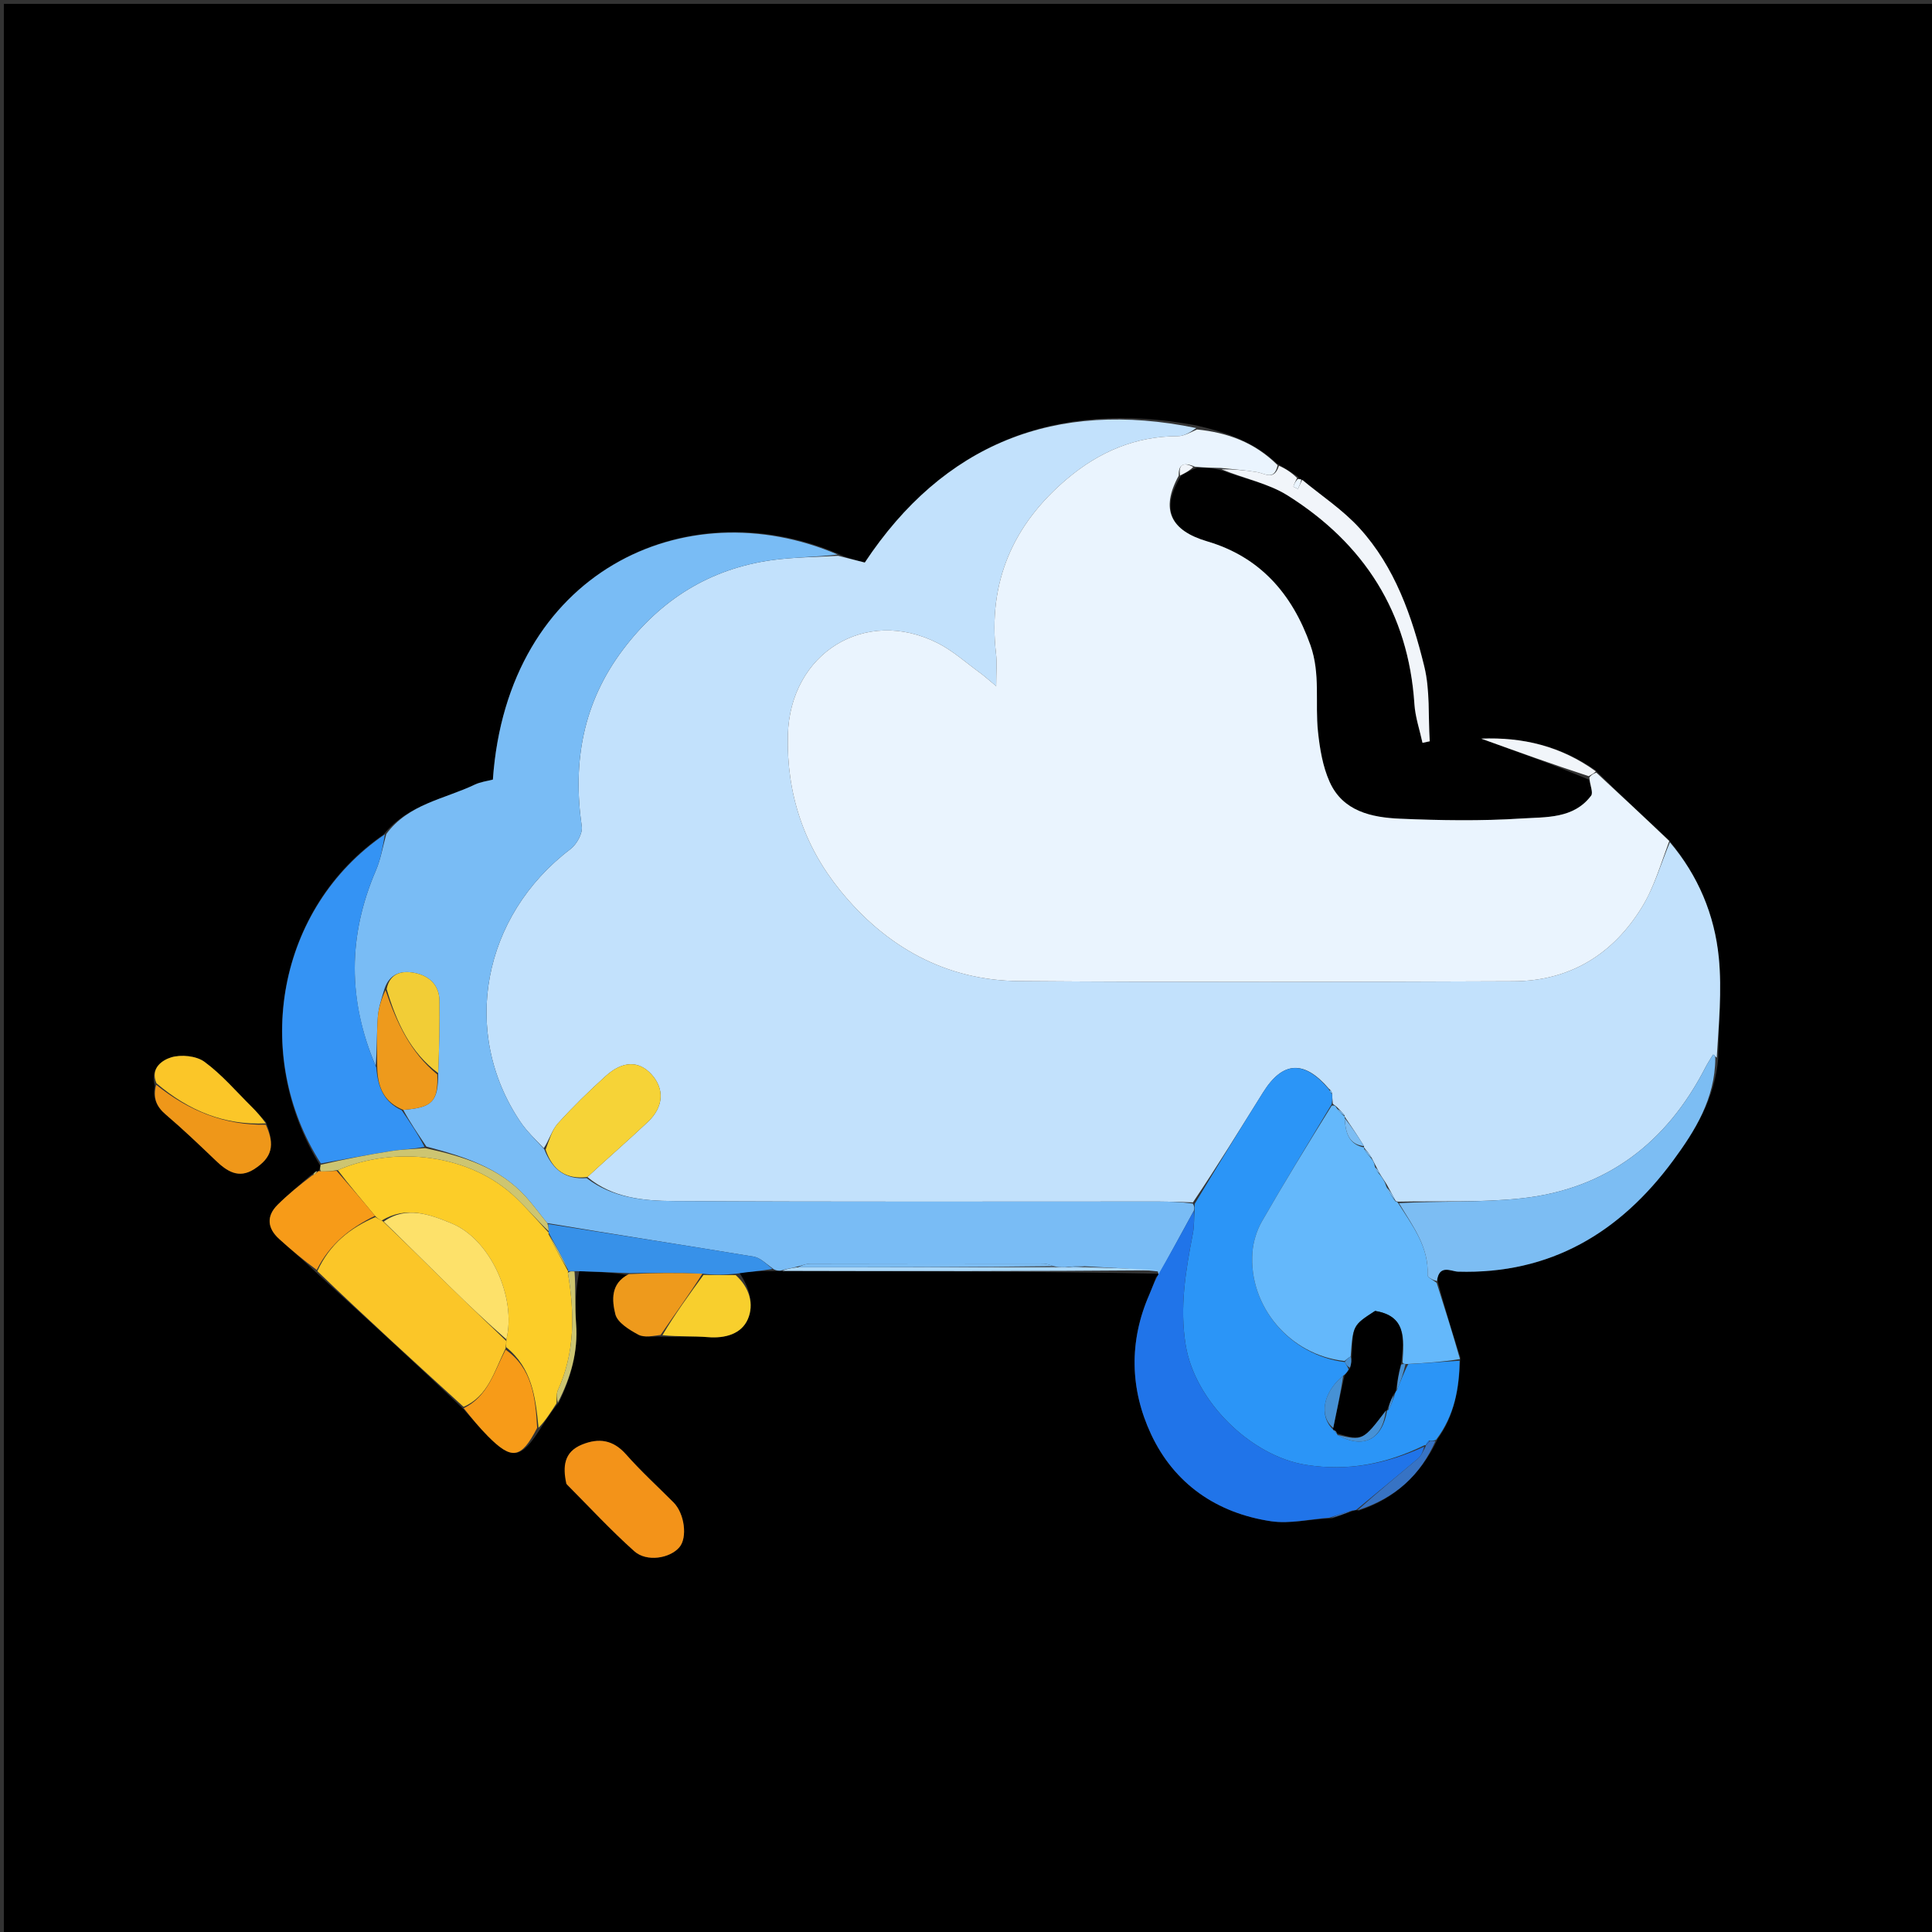 <svg version="1.1" id="Layer_1" xmlns="http://www.w3.org/2000/svg" xmlns:xlink="http://www.w3.org/1999/xlink" x="0px" y="0px"
	 width="100%" viewBox="0 0 500 500" enable-background="new 0 0 500 500" xml:space="preserve">
<rect x="0" y="0" width="500" height="500" fill="#333333" stroke="none"/>
<path fill="#000000" opacity="1" stroke="none" 
	d="
M346,501 
	C230.667,501 115.833,501 1,501 
	C1,334.333 1,167.667 1,1 
	C167.667,1 334.333,1 501,1 
	C501,167.667 501,334.333 501,501 
	C449.5,501 398,501 346,501 
M171.89,345.974 
	C175.673,345.979 179.476,345.744 183.234,346.052 
	C187.692,346.417 191.9,345.225 193.556,341.358 
	C195.164,337.602 194.037,333.252 191.257,329.26 
	C194.141,329.087 197.025,328.915 200.603,328.936 
	C201.078,328.902 201.553,328.867 202.954,328.972 
	C235.273,328.99 267.593,329.007 299.94,329.635 
	C299.877,329.829 299.815,330.023 299.183,330.54 
	C298.607,332.041 298.089,333.568 297.445,335.039 
	C292.139,347.146 292.458,359.533 297.883,371.148 
	C303.887,384.004 314.868,391.592 328.936,393.693 
	C333.812,394.421 338.988,393.143 344.798,392.929 
	C346.57,392.283 348.342,391.638 350.54,390.89 
	C350.54,390.89 350.959,390.758 351.707,390.927 
	C360.974,387.814 367.629,381.783 372.109,372.312 
	C376.453,366.281 377.614,359.358 377.931,351.306 
	C375.891,344.869 373.852,338.433 371.959,331.121 
	C372.426,327.075 375.576,329.048 377.324,329.1 
	C401.242,329.813 419.262,318.984 432.997,300.352 
	C438.682,292.64 443.841,284.357 444.679,273.808 
	C444.79,265.134 445.671,256.384 444.821,247.805 
	C443.726,236.755 439.489,226.599 431.855,217.339 
	C425.613,211.544 419.371,205.75 412.853,199.292 
	C403.936,193.058 393.985,190.731 383.335,191.16 
	C392.54,194.481 401.746,197.802 411.287,201.82 
	C411.488,203.215 412.377,205.128 411.78,205.922 
	C407.238,211.956 400.077,211.419 393.786,211.825 
	C383.34,212.5 372.803,212.329 362.332,211.881 
	C354.988,211.567 347.533,209.996 344.105,202.35 
	C342.317,198.363 341.56,193.767 341.093,189.366 
	C340.302,181.925 341.779,174.423 339.133,166.955 
	C334.407,153.614 326.028,144.115 312.418,140.105 
	C302.965,137.321 300.236,131.895 305.729,123.009 
	C306.837,122.376 307.945,121.744 309.911,121.001 
	C311.927,121.035 313.944,121.069 316.305,121.796 
	C321.986,123.887 328.237,125.075 333.249,128.229 
	C353.031,140.676 364.501,158.482 366.051,182.225 
	C366.271,185.597 367.423,188.907 368.143,192.246 
	C368.767,192.112 369.39,191.978 370.013,191.844 
	C369.604,185.363 370.118,178.656 368.595,172.447 
	C365.421,159.507 361.025,146.784 351.842,136.69 
	C347.524,131.944 341.987,128.307 336.57,124.01 
	C336.57,124.01 336.112,123.958 335.858,123.329 
	C334.239,122.276 332.621,121.223 330.355,119.883 
	C324.652,114.449 317.644,111.949 309.667,110.116 
	C273.037,103.227 244.106,114.954 223.809,145.589 
	C221.115,144.904 219.021,144.371 216.637,143.19 
	C177.212,126.567 131.326,148.057 127.557,201.761 
	C126.027,202.167 124.358,202.35 122.929,203.034 
	C115.01,206.822 105.658,208.072 99.253,215.987 
	C71.784,234.928 65.009,272.866 82.95,301.78 
	C82.841,302.22 82.732,302.66 82.463,303.038 
	C82.463,303.038 82.329,303.148 81.715,303.072 
	C81.453,303.357 81.192,303.643 80.296,304.23 
	C77.468,306.743 74.52,309.135 71.843,311.8 
	C68.856,314.774 69.214,317.896 72.259,320.656 
	C75.378,323.483 78.608,326.187 82.09,329.573 
	C94.719,341.08 107.348,352.587 120.046,364.78 
	C122.114,367.086 124.091,369.483 126.27,371.681 
	C132.459,377.925 134.86,377.572 139.73,369.922 
	C141.16,367.674 142.59,365.425 144.709,362.858 
	C147.741,356.443 149.635,349.833 149.093,342.59 
	C148.76,338.131 149.023,333.627 149.93,328.951 
	C154.274,329.127 158.618,329.304 162.516,329.991 
	C157.934,332.198 158.397,336.621 159.25,340.1 
	C159.78,342.264 162.852,344.148 165.189,345.405 
	C166.741,346.239 169.009,345.741 171.89,345.974 
M68.818,290.381 
	C67.585,289.059 66.397,287.692 65.113,286.421 
	C61.114,282.461 57.408,278.088 52.913,274.796 
	C50.788,273.24 46.838,272.855 44.252,273.662 
	C42.143,274.32 38.776,276.354 40.057,281.012 
	C39.52,284.037 40.429,286.338 42.861,288.408 
	C47.325,292.209 51.573,296.271 55.81,300.329 
	C58.718,303.115 61.748,305.138 65.735,302.598 
	C70.43,299.608 71.218,296.384 68.818,290.381 
M146.832,384.324 
	C152.577,390.066 158.105,396.049 164.153,401.451 
	C167.347,404.304 173.333,403.323 175.807,400.446 
	C177.969,397.931 177.169,391.703 174.306,388.829 
	C170.195,384.702 165.875,380.76 162.025,376.402 
	C158.67,372.606 154.972,372.082 150.6,373.867 
	C145.994,375.749 145.571,379.495 146.832,384.324 
z"/>
<path fill="#C2E1FC" opacity="1" stroke="none" 
	d="
M216.926,143.838 
	C219.021,144.371 221.115,144.904 223.809,145.589 
	C244.106,114.954 273.037,103.227 309.604,110.784 
	C307.967,111.95 306.394,112.876 304.819,112.878 
	C293.858,112.898 284.493,116.904 276.23,123.864 
	C262.138,135.734 255.616,150.664 257.771,169.175 
	C258.047,171.549 257.809,173.984 257.809,177.569 
	C255.788,175.898 254.753,174.947 253.624,174.127 
	C250.024,171.514 246.645,168.444 242.724,166.452 
	C223.896,156.888 204.444,169.077 203.904,190.199 
	C203.517,205.367 208.026,218.832 217.385,230.389 
	C229.21,244.993 244.679,253.756 263.765,253.905 
	C306.404,254.237 349.049,254.122 391.69,253.951 
	C406.295,253.893 417.512,246.954 425.012,234.64 
	C428.124,229.53 429.819,223.556 432.158,217.975 
	C439.489,226.599 443.726,236.755 444.821,247.805 
	C445.671,256.384 444.79,265.134 444.295,273.709 
	C443.857,273.453 443.84,273.264 443.74,273.147 
	C443.642,273.034 443.339,272.919 443.331,272.931 
	C442.652,274.045 441.935,275.141 441.339,276.3 
	C431.312,295.797 415.69,307.748 393.747,310.129 
	C383.253,311.268 372.582,310.776 361.781,310.989 
	C361.572,310.955 361.15,310.913 361.083,310.592 
	C360.349,309.18 359.683,308.089 358.968,306.688 
	C358.304,305.575 357.69,304.771 357.042,303.676 
	C356.699,302.915 356.388,302.444 356.025,301.687 
	C355.661,300.93 355.348,300.458 354.998,299.67 
	C354.32,298.557 353.678,297.76 353.023,296.983 
	C353.01,297.002 353.046,296.965 352.995,296.619 
	C351.302,293.844 349.658,291.415 348.007,288.993 
	C348,289 348.017,288.986 347.967,288.675 
	C347.337,287.816 346.758,287.269 346.019,286.53 
	C345.592,286.122 345.286,286.011 344.928,285.642 
	C344.85,284.552 344.785,283.826 344.705,282.865 
	C344.553,282.323 344.325,282.117 343.864,281.7 
	C337.477,274.265 331.938,274.652 326.903,282.683 
	C320.952,292.177 315.1,301.733 308.731,311.174 
	C305.428,311.042 302.599,310.96 299.77,310.96 
	C257.985,310.951 216.2,311.087 174.416,310.833 
	C166.573,310.786 158.511,310.045 152.017,304.609 
	C157.378,299.674 162.62,295.108 167.677,290.344 
	C171.771,286.488 172.014,281.808 168.621,278.058 
	C165.393,274.49 161.211,274.464 156.777,278.454 
	C152.463,282.338 148.29,286.413 144.4,290.716 
	C142.82,292.465 142.152,295.038 140.73,297.146 
	C138.458,294.8 136.279,292.711 134.633,290.264 
	C119.096,267.172 124.854,237.031 147.612,219.769 
	C149.22,218.55 150.827,215.709 150.564,213.893 
	C148.143,197.173 150.873,181.841 161.234,168.107 
	C171.024,155.13 183.765,147.164 199.877,144.949 
	C205.504,144.175 211.24,144.186 216.926,143.838 
z"/>
<path fill="#EAF4FE" opacity="1" stroke="none" 
	d="
M432.007,217.657 
	C429.819,223.556 428.124,229.53 425.012,234.64 
	C417.512,246.954 406.295,253.893 391.69,253.951 
	C349.049,254.122 306.404,254.237 263.765,253.905 
	C244.679,253.756 229.21,244.993 217.385,230.389 
	C208.026,218.832 203.517,205.367 203.904,190.199 
	C204.444,169.077 223.896,156.888 242.724,166.452 
	C246.645,168.444 250.024,171.514 253.624,174.127 
	C254.753,174.947 255.788,175.898 257.809,177.569 
	C257.809,173.984 258.047,171.549 257.771,169.175 
	C255.616,150.664 262.138,135.734 276.23,123.864 
	C284.493,116.904 293.858,112.898 304.819,112.878 
	C306.394,112.876 307.967,111.95 309.779,111.146 
	C317.644,111.949 324.652,114.449 330.655,120.401 
	C329.742,124.483 327.415,122.528 325.279,122.174 
	C322.198,121.664 319.069,121.446 315.961,121.104 
	C313.944,121.069 311.927,121.035 309.236,120.791 
	C305.88,119.331 304.996,120.577 305.045,123.117 
	C300.236,131.895 302.965,137.321 312.418,140.105 
	C326.028,144.115 334.407,153.614 339.133,166.955 
	C341.779,174.423 340.302,181.925 341.093,189.366 
	C341.56,193.767 342.317,198.363 344.105,202.35 
	C347.533,209.996 354.988,211.567 362.332,211.881 
	C372.803,212.329 383.34,212.5 393.786,211.825 
	C400.077,211.419 407.238,211.956 411.78,205.922 
	C412.377,205.128 411.488,203.215 411.317,201.217 
	C411.941,200.394 412.535,200.174 413.129,199.955 
	C419.371,205.75 425.613,211.544 432.007,217.657 
z"/>
<path fill="#79BCF5" opacity="1" stroke="none" 
	d="
M151.818,304.892 
	C158.511,310.045 166.573,310.786 174.416,310.833 
	C216.2,311.087 257.985,310.951 299.77,310.96 
	C302.599,310.96 305.428,311.042 308.709,311.474 
	C309.152,312.266 309.142,312.67 308.951,313.369 
	C305.764,319.182 302.758,324.7 299.752,330.217 
	C299.815,330.023 299.877,329.829 299.634,329.047 
	C293.212,328.288 287.095,328.118 280.73,327.711 
	C278.996,327.63 277.511,327.785 275.643,327.955 
	C274.499,327.959 273.735,327.949 272.654,327.679 
	C271.528,327.281 270.721,327.021 269.913,327.02 
	C249.854,326.997 229.795,326.984 209.736,327.041 
	C208.495,327.045 207.256,327.643 205.663,327.978 
	C204.216,328.272 203.122,328.552 202.028,328.833 
	C201.553,328.867 201.078,328.902 200.253,328.49 
	C198.28,327.068 196.755,325.496 195.018,325.208 
	C177.313,322.276 159.573,319.553 141.636,316.544 
	C139.68,314.139 138.03,311.872 136.166,309.797 
	C129.312,302.172 120.063,299.297 110.351,296.734 
	C108.112,293.387 106.036,290.364 104.364,287.229 
	C111.947,286.648 113.403,285.079 113.398,277.724 
	C113.669,271.232 113.792,265.085 113.72,258.94 
	C113.672,254.775 110.918,252.477 107.262,251.776 
	C104.101,251.169 100.893,251.75 99.501,255.929 
	C98.707,258.554 97.933,260.925 97.767,263.337 
	C97.477,267.578 97.559,271.844 97.231,275.872 
	C89.913,258.823 90.054,242.078 97.264,225.305 
	C98.547,222.319 99.088,219.013 99.972,215.854 
	C105.658,208.072 115.01,206.822 122.929,203.034 
	C124.358,202.35 126.027,202.167 127.557,201.761 
	C131.326,148.057 177.212,126.567 216.782,143.514 
	C211.24,144.186 205.504,144.175 199.877,144.949 
	C183.765,147.164 171.024,155.13 161.234,168.107 
	C150.873,181.841 148.143,197.173 150.564,213.893 
	C150.827,215.709 149.22,218.55 147.612,219.769 
	C124.854,237.031 119.096,267.172 134.633,290.264 
	C136.279,292.711 138.458,294.8 140.865,297.443 
	C143.008,302.892 146.481,305.275 151.818,304.892 
z"/>
<path fill="#2B95F7" opacity="1" stroke="none" 
	d="
M309.132,313.074 
	C309.142,312.67 309.152,312.266 309.183,311.562 
	C315.1,301.733 320.952,292.177 326.903,282.683 
	C331.938,274.652 337.477,274.265 343.913,281.922 
	C344.238,282.738 344.442,282.954 344.72,283.1 
	C344.785,283.826 344.85,284.552 344.623,285.779 
	C338.391,296.2 332.342,306.059 326.589,316.087 
	C325.231,318.455 324.338,321.353 324.133,324.075 
	C323.074,338.128 333.909,350.765 348.016,352.501 
	C348.394,353.225 348.727,353.672 349.012,354.412 
	C348.635,355.127 348.304,355.549 347.619,356.02 
	C342.31,360.383 341.331,366.565 345.03,369.989 
	C345.001,369.997 345.014,369.938 345.113,370.175 
	C345.485,370.609 345.758,370.806 346.012,371.005 
	C345.992,371.007 346.002,370.968 346.095,371.349 
	C352.891,375.129 357.751,372.557 358.994,364.981 
	C359.001,365.004 358.954,364.99 359.313,364.916 
	C360.102,363.531 360.532,362.22 361.012,360.684 
	C361.063,360.459 361.227,360.027 361.506,359.825 
	C362.523,357.433 363.261,355.243 364.455,353.043 
	C369.194,352.739 373.476,352.445 377.758,352.151 
	C377.614,359.358 376.453,366.281 371.651,372.62 
	C370.801,372.932 370.409,372.937 369.848,372.832 
	C369.45,373.146 369.221,373.57 368.996,373.997 
	C369,374 368.992,373.992 368.631,374.034 
	C358.725,378.903 348.843,380.801 338.059,379.113 
	C323.614,376.851 309.222,362.52 306.865,348.159 
	C305.235,338.228 306.869,328.768 308.72,319.185 
	C309.104,317.195 309.007,315.113 309.132,313.074 
z"/>
<path fill="#64B8FB" opacity="1" stroke="none" 
	d="
M347.971,352.223 
	C333.909,350.765 323.074,338.128 324.133,324.075 
	C324.338,321.353 325.231,318.455 326.589,316.087 
	C332.342,306.059 338.391,296.2 344.636,286.144 
	C345.286,286.011 345.592,286.122 346.006,286.876 
	C346.773,287.936 347.395,288.461 348.017,288.986 
	C348.017,288.986 348,289 348,289.383 
	C348.226,293.185 349.064,296.177 353.046,296.965 
	C353.046,296.965 353.01,297.002 353.016,297.336 
	C353.692,298.442 354.363,299.214 355.035,299.986 
	C355.348,300.458 355.661,300.93 355.808,301.867 
	C356.12,302.877 356.597,303.421 357.075,303.966 
	C357.69,304.771 358.304,305.575 358.724,306.912 
	C359.403,308.601 360.276,309.757 361.15,310.913 
	C361.15,310.913 361.572,310.955 361.831,311.337 
	C365.647,317.355 369.811,322.72 369.456,329.988 
	C369.426,330.618 370.989,331.326 371.812,331.997 
	C373.852,338.433 375.891,344.869 377.844,351.728 
	C373.476,352.445 369.194,352.739 364.195,353.009 
	C363.305,352.981 363.131,352.976 362.979,352.522 
	C363.375,346.36 363.904,340.566 355.873,339.272 
	C350.127,343 350.127,343 349.556,351.048 
	C348.835,351.476 348.403,351.85 347.971,352.223 
z"/>
<path fill="#2074E9" opacity="1" stroke="none" 
	d="
M308.951,313.369 
	C309.007,315.113 309.104,317.195 308.72,319.185 
	C306.869,328.768 305.235,338.228 306.865,348.159 
	C309.222,362.52 323.614,376.851 338.059,379.113 
	C348.843,380.801 358.725,378.903 368.592,374.38 
	C368.269,375.631 367.796,376.78 366.953,377.493 
	C361.667,381.969 356.3,386.348 350.959,390.758 
	C350.959,390.758 350.54,390.89 349.95,390.926 
	C347.582,391.568 345.804,392.174 344.027,392.781 
	C338.988,393.143 333.812,394.421 328.936,393.693 
	C314.868,391.592 303.887,384.004 297.883,371.148 
	C292.458,359.533 292.139,347.146 297.445,335.039 
	C298.089,333.568 298.607,332.041 299.468,330.379 
	C302.758,324.7 305.764,319.182 308.951,313.369 
z"/>
<path fill="#3493F4" opacity="1" stroke="none" 
	d="
M103.959,287.34 
	C106.036,290.364 108.112,293.387 109.854,296.804 
	C106.759,297.415 103.97,297.453 101.244,297.886 
	C95.158,298.851 89.103,300.013 83.035,301.095 
	C65.009,272.866 71.784,234.928 99.612,215.921 
	C99.088,219.013 98.547,222.319 97.264,225.305 
	C90.054,242.078 89.913,258.823 97.377,276.255 
	C97.785,281.57 99.485,285.273 103.959,287.34 
z"/>
<path fill="#FCCD28" opacity="1" stroke="none" 
	d="
M144.021,363.177 
	C142.59,365.425 141.16,367.674 139.373,369.511 
	C138.585,361.499 137.676,354.087 130.999,348.648 
	C131.001,347.892 131.002,347.459 131.058,346.636 
	C133.695,335.685 126.864,320.769 116.976,316.657 
	C111.265,314.283 105.139,311.987 98.76,315.89 
	C98.051,315.519 97.587,315.254 97.045,314.649 
	C93.686,310.543 90.403,306.779 87.422,302.819 
	C102.084,296.512 121.655,298.476 133.662,310.113 
	C136.576,312.938 139.224,316.038 141.997,319.006 
	C141.999,319.001 141.988,319.004 141.961,319.394 
	C143.632,322.85 145.331,325.916 147.014,328.99 
	C146.998,328.999 147.02,328.97 146.969,329.409 
	C148.749,340.049 148.796,350.085 144.387,359.777 
	C143.939,360.762 144.127,362.037 144.021,363.177 
z"/>
<path fill="#7CBDF3" opacity="1" stroke="none" 
	d="
M371.886,331.559 
	C370.989,331.326 369.426,330.618 369.456,329.988 
	C369.811,322.72 365.647,317.355 362.04,311.371 
	C372.582,310.776 383.253,311.268 393.747,310.129 
	C415.69,307.748 431.312,295.797 441.339,276.3 
	C441.935,275.141 442.652,274.045 443.331,272.931 
	C443.339,272.919 443.642,273.034 443.74,273.147 
	C443.84,273.264 443.857,273.453 443.927,273.879 
	C443.841,284.357 438.682,292.64 432.997,300.352 
	C419.262,318.984 401.242,329.813 377.324,329.1 
	C375.576,329.048 372.426,327.075 371.886,331.559 
z"/>
<path fill="#FBC628" opacity="1" stroke="none" 
	d="
M97.122,314.99 
	C97.587,315.254 98.051,315.519 99.055,316.043 
	C105.238,321.896 110.855,327.516 116.532,333.075 
	C121.319,337.762 126.177,342.379 131.004,347.026 
	C131.002,347.459 131.001,347.892 130.851,348.972 
	C127.872,354.996 126.338,361.333 119.977,364.094 
	C107.348,352.587 94.719,341.08 82.127,328.97 
	C85.357,321.903 90.648,317.785 97.122,314.99 
z"/>
<path fill="#F39319" opacity="1" stroke="none" 
	d="
M146.578,384.025 
	C145.571,379.495 145.994,375.749 150.6,373.867 
	C154.972,372.082 158.67,372.606 162.025,376.402 
	C165.875,380.76 170.195,384.702 174.306,388.829 
	C177.169,391.703 177.969,397.931 175.807,400.446 
	C173.333,403.323 167.347,404.304 164.153,401.451 
	C158.105,396.049 152.577,390.066 146.578,384.025 
z"/>
<path fill="#3791E9" opacity="1" stroke="none" 
	d="
M141.843,316.771 
	C159.573,319.553 177.313,322.276 195.018,325.208 
	C196.755,325.496 198.28,327.068 199.906,328.393 
	C197.025,328.915 194.141,329.087 190.606,329.621 
	C187.322,329.975 184.689,329.968 181.782,329.631 
	C175.326,329.36 169.144,329.42 162.962,329.48 
	C158.618,329.304 154.274,329.127 149.146,328.969 
	C147.915,328.981 147.467,328.975 147.02,328.97 
	C147.02,328.97 146.998,328.999 147.002,328.619 
	C145.333,325.161 143.661,322.083 141.988,319.004 
	C141.988,319.004 141.999,319.001 141.998,318.633 
	C141.945,317.766 141.894,317.269 141.843,316.771 
z"/>
<path fill="#F79B18" opacity="1" stroke="none" 
	d="
M97.045,314.649 
	C90.648,317.785 85.357,321.903 81.977,328.656 
	C78.608,326.187 75.378,323.483 72.259,320.656 
	C69.214,317.896 68.856,314.774 71.843,311.8 
	C74.52,309.135 77.468,306.743 80.766,304.231 
	C81.601,303.871 81.965,303.509 82.329,303.148 
	C82.329,303.148 82.463,303.038 82.994,303.118 
	C84.724,303.137 85.922,303.075 87.12,303.014 
	C90.403,306.779 93.686,310.543 97.045,314.649 
z"/>
<path fill="#F1F5FA" opacity="1" stroke="none" 
	d="
M316.133,121.45 
	C319.069,121.446 322.198,121.664 325.279,122.174 
	C327.415,122.528 329.742,124.483 330.978,120.544 
	C332.621,121.223 334.239,122.276 335.681,123.702 
	C335.231,124.681 334.891,125.272 334.745,125.908 
	C334.719,126.02 335.497,126.318 335.904,126.531 
	C336.27,125.743 336.636,124.955 337.002,124.167 
	C341.987,128.307 347.524,131.944 351.842,136.69 
	C361.025,146.784 365.421,159.507 368.595,172.447 
	C370.118,178.656 369.604,185.363 370.013,191.844 
	C369.39,191.978 368.767,192.112 368.143,192.246 
	C367.423,188.907 366.271,185.597 366.051,182.225 
	C364.501,158.482 353.031,140.676 333.249,128.229 
	C328.237,125.075 321.986,123.887 316.133,121.45 
z"/>
<path fill="#F79B18" opacity="1" stroke="none" 
	d="
M120.011,364.437 
	C126.338,361.333 127.872,354.996 130.85,349.296 
	C137.676,354.087 138.585,361.499 139.013,369.536 
	C134.86,377.572 132.459,377.925 126.27,371.681 
	C124.091,369.483 122.114,367.086 120.011,364.437 
z"/>
<path fill="#EF9719" opacity="1" stroke="none" 
	d="
M68.796,291.078 
	C71.218,296.384 70.43,299.608 65.735,302.598 
	C61.748,305.138 58.718,303.115 55.81,300.329 
	C51.573,296.271 47.325,292.209 42.861,288.408 
	C40.429,286.338 39.52,284.037 40.42,280.746 
	C48.817,287.458 58.056,291.251 68.796,291.078 
z"/>
<path fill="#F8CF2D" opacity="1" stroke="none" 
	d="
M182.056,329.962 
	C184.689,329.968 187.322,329.975 190.392,329.996 
	C194.037,333.252 195.164,337.602 193.556,341.358 
	C191.9,345.225 187.692,346.417 183.234,346.052 
	C179.476,345.744 175.673,345.979 171.438,345.543 
	C174.677,340.062 178.366,335.012 182.056,329.962 
z"/>
<path fill="#FBC628" opacity="1" stroke="none" 
	d="
M68.807,290.73 
	C58.056,291.251 48.817,287.458 40.498,280.353 
	C38.776,276.354 42.143,274.32 44.252,273.662 
	C46.838,272.855 50.788,273.24 52.913,274.796 
	C57.408,278.088 61.114,282.461 65.113,286.421 
	C66.397,287.692 67.585,289.059 68.807,290.73 
z"/>
<path fill="#EE9A1C" opacity="1" stroke="none" 
	d="
M181.782,329.631 
	C178.366,335.012 174.677,340.062 170.972,345.476 
	C169.009,345.741 166.741,346.239 165.189,345.405 
	C162.852,344.148 159.78,342.264 159.25,340.1 
	C158.397,336.621 157.934,332.198 162.739,329.736 
	C169.144,329.42 175.326,329.36 181.782,329.631 
z"/>
<path fill="#CDC571" opacity="1" stroke="none" 
	d="
M87.422,302.818 
	C85.922,303.075 84.724,303.137 83.075,303.149 
	C82.732,302.66 82.841,302.22 82.993,301.437 
	C89.103,300.013 95.158,298.851 101.244,297.886 
	C103.97,297.453 106.759,297.415 110.017,297.128 
	C120.063,299.297 129.312,302.172 136.166,309.797 
	C138.03,311.872 139.68,314.139 141.636,316.544 
	C141.894,317.269 141.945,317.766 141.995,318.638 
	C139.224,316.038 136.576,312.938 133.662,310.113 
	C121.655,298.476 102.084,296.512 87.422,302.818 
z"/>
<path fill="#ABD8F9" opacity="1" stroke="none" 
	d="
M280.978,327.947 
	C287.095,328.118 293.212,328.288 299.62,328.742 
	C267.593,329.007 235.273,328.99 202.491,328.903 
	C203.122,328.552 204.216,328.272 206.13,327.994 
	C228.957,327.977 250.964,327.958 272.972,327.939 
	C273.735,327.949 274.499,327.959 276.055,327.976 
	C278.225,327.971 279.602,327.959 280.978,327.947 
z"/>
<path fill="#F1F5FA" opacity="1" stroke="none" 
	d="
M412.991,199.623 
	C412.535,200.174 411.941,200.394 411.15,200.868 
	C401.746,197.802 392.54,194.481 383.335,191.16 
	C393.985,190.731 403.936,193.058 412.991,199.623 
z"/>
<path fill="#3773C4" opacity="1" stroke="none" 
	d="
M351.333,390.843 
	C356.3,386.348 361.667,381.969 366.953,377.493 
	C367.796,376.78 368.269,375.631 368.953,374.337 
	C368.992,373.992 369,374 369.217,373.877 
	C369.629,373.484 369.823,373.213 370.016,372.942 
	C370.409,372.937 370.801,372.932 371.487,372.942 
	C367.629,381.783 360.974,387.814 351.333,390.843 
z"/>
<path fill="#CDC571" opacity="1" stroke="none" 
	d="
M146.969,329.409 
	C147.467,328.975 147.915,328.981 148.691,329.065 
	C149.023,333.627 148.76,338.131 149.093,342.59 
	C149.635,349.833 147.741,356.443 144.365,363.018 
	C144.127,362.037 143.939,360.762 144.387,359.777 
	C148.796,350.085 148.749,340.049 146.969,329.409 
z"/>
<path fill="#F1F5FA" opacity="1" stroke="none" 
	d="
M305.387,123.063 
	C304.996,120.577 305.88,119.331 308.808,120.847 
	C307.945,121.744 306.837,122.376 305.387,123.063 
z"/>
<path fill="#3773C4" opacity="1" stroke="none" 
	d="
M344.412,392.855 
	C345.804,392.174 347.582,391.568 349.736,390.977 
	C348.342,391.638 346.57,392.283 344.412,392.855 
z"/>
<path fill="#EAF4FE" opacity="1" stroke="none" 
	d="
M336.786,124.089 
	C336.636,124.955 336.27,125.743 335.904,126.531 
	C335.497,126.318 334.719,126.02 334.745,125.908 
	C334.891,125.272 335.231,124.681 335.808,124.016 
	C336.112,123.958 336.57,124.01 336.786,124.089 
z"/>
<path fill="#CDC571" opacity="1" stroke="none" 
	d="
M82.022,303.11 
	C81.965,303.509 81.601,303.871 81.084,304.08 
	C81.192,303.643 81.453,303.357 82.022,303.11 
z"/>
<path fill="#F6D337" opacity="1" stroke="none" 
	d="
M152.017,304.609 
	C146.481,305.275 143.008,302.892 141.205,297.533 
	C142.152,295.038 142.82,292.465 144.4,290.716 
	C148.29,286.413 152.463,282.338 156.777,278.454 
	C161.211,274.464 165.393,274.49 168.621,278.058 
	C172.014,281.808 171.771,286.488 167.677,290.344 
	C162.62,295.108 157.378,299.674 152.017,304.609 
z"/>
<path fill="#7CBDF3" opacity="1" stroke="none" 
	d="
M352.995,296.619 
	C349.064,296.177 348.226,293.185 348.007,289.376 
	C349.658,291.415 351.302,293.844 352.995,296.619 
z"/>
<path fill="#7CBDF3" opacity="1" stroke="none" 
	d="
M361.083,310.592 
	C360.276,309.757 359.403,308.601 358.772,307.221 
	C359.683,308.089 360.349,309.18 361.083,310.592 
z"/>
<path fill="#7CBDF3" opacity="1" stroke="none" 
	d="
M354.998,299.67 
	C354.363,299.214 353.692,298.442 353.029,297.317 
	C353.678,297.76 354.32,298.557 354.998,299.67 
z"/>
<path fill="#7CBDF3" opacity="1" stroke="none" 
	d="
M357.042,303.676 
	C356.597,303.421 356.12,302.877 355.859,302.152 
	C356.388,302.444 356.699,302.915 357.042,303.676 
z"/>
<path fill="#7CBDF3" opacity="1" stroke="none" 
	d="
M347.967,288.675 
	C347.395,288.461 346.773,287.936 346.165,287.066 
	C346.758,287.269 347.337,287.816 347.967,288.675 
z"/>
<path fill="#64B8FB" opacity="1" stroke="none" 
	d="
M344.705,282.865 
	C344.442,282.954 344.238,282.738 344.057,282.232 
	C344.325,282.117 344.553,282.323 344.705,282.865 
z"/>
<path fill="#EE9A1C" opacity="1" stroke="none" 
	d="
M104.364,287.229 
	C99.485,285.273 97.785,281.57 97.631,276.483 
	C97.559,271.844 97.477,267.578 97.767,263.337 
	C97.933,260.925 98.707,258.554 99.768,256.219 
	C102.651,264.691 106.219,272.375 113.167,278.069 
	C113.403,285.079 111.947,286.648 104.364,287.229 
z"/>
<path fill="#F2CD36" opacity="1" stroke="none" 
	d="
M113.398,277.724 
	C106.219,272.375 102.651,264.691 100.061,255.982 
	C100.893,251.75 104.101,251.169 107.262,251.776 
	C110.918,252.477 113.672,254.775 113.72,258.94 
	C113.792,265.085 113.669,271.232 113.398,277.724 
z"/>
<path fill="#7CBDF3" opacity="1" stroke="none" 
	d="
M272.654,327.679 
	C250.964,327.958 228.957,327.977 206.483,327.98 
	C207.256,327.643 208.495,327.045 209.736,327.041 
	C229.795,326.984 249.854,326.997 269.913,327.02 
	C270.721,327.021 271.528,327.281 272.654,327.679 
z"/>
<path fill="#7CBDF3" opacity="1" stroke="none" 
	d="
M280.73,327.711 
	C279.602,327.959 278.225,327.971 276.437,327.962 
	C277.511,327.785 278.996,327.63 280.73,327.711 
z"/>
<path fill="#000000" opacity="1" stroke="none" 
	d="
M349.845,350.994 
	C350.127,343 350.127,343 355.873,339.272 
	C363.904,340.566 363.375,346.36 362.642,352.704 
	C361.931,355.566 361.579,357.796 361.227,360.027 
	C361.227,360.027 361.063,360.459 360.697,360.834 
	C359.871,362.47 359.413,363.73 358.954,364.99 
	C358.954,364.99 359.001,365.004 358.665,365.099 
	C352.753,372.835 352.63,372.892 346.002,370.968 
	C346.002,370.968 345.992,371.007 345.946,370.745 
	C345.605,370.301 345.31,370.119 345.014,369.938 
	C345.014,369.938 345.001,369.997 345.02,369.55 
	C346.017,364.726 346.996,360.349 347.974,355.971 
	C348.304,355.549 348.635,355.127 349.335,354.246 
	C349.752,352.856 349.799,351.925 349.845,350.994 
z"/>
<path fill="#4691D5" opacity="1" stroke="none" 
	d="
M347.619,356.02 
	C346.996,360.349 346.017,364.726 345.049,369.542 
	C341.331,366.565 342.31,360.383 347.619,356.02 
z"/>
<path fill="#4691D5" opacity="1" stroke="none" 
	d="
M346.095,371.349 
	C352.63,372.892 352.753,372.835 358.658,365.075 
	C357.751,372.557 352.891,375.129 346.095,371.349 
z"/>
<path fill="#4691D5" opacity="1" stroke="none" 
	d="
M361.506,359.825 
	C361.579,357.796 361.931,355.566 362.62,353.153 
	C363.131,352.976 363.305,352.981 363.739,353.019 
	C363.261,355.243 362.523,357.433 361.506,359.825 
z"/>
<path fill="#4691D5" opacity="1" stroke="none" 
	d="
M349.556,351.048 
	C349.799,351.925 349.752,352.856 349.383,353.952 
	C348.727,353.672 348.394,353.225 348.016,352.501 
	C348.403,351.85 348.835,351.476 349.556,351.048 
z"/>
<path fill="#4691D5" opacity="1" stroke="none" 
	d="
M359.313,364.916 
	C359.413,363.73 359.871,362.47 360.646,361.059 
	C360.532,362.22 360.102,363.531 359.313,364.916 
z"/>
<path fill="#2074E9" opacity="1" stroke="none" 
	d="
M369.848,372.832 
	C369.823,373.213 369.629,373.484 369.213,373.875 
	C369.221,373.57 369.45,373.146 369.848,372.832 
z"/>
<path fill="#4691D5" opacity="1" stroke="none" 
	d="
M345.113,370.175 
	C345.31,370.119 345.605,370.301 345.966,370.743 
	C345.758,370.806 345.485,370.609 345.113,370.175 
z"/>
<path fill="#FDE16A" opacity="1" stroke="none" 
	d="
M131.058,346.636 
	C126.177,342.379 121.319,337.762 116.532,333.075 
	C110.855,327.516 105.238,321.896 99.3,316.15 
	C105.139,311.987 111.265,314.283 116.976,316.657 
	C126.864,320.769 133.695,335.685 131.058,346.636 
z"/>
<path fill="#CDC571" opacity="1" stroke="none" 
	d="
M141.961,319.394 
	C143.661,322.083 145.333,325.161 147.018,328.611 
	C145.331,325.916 143.632,322.85 141.961,319.394 
z"/>
</svg>